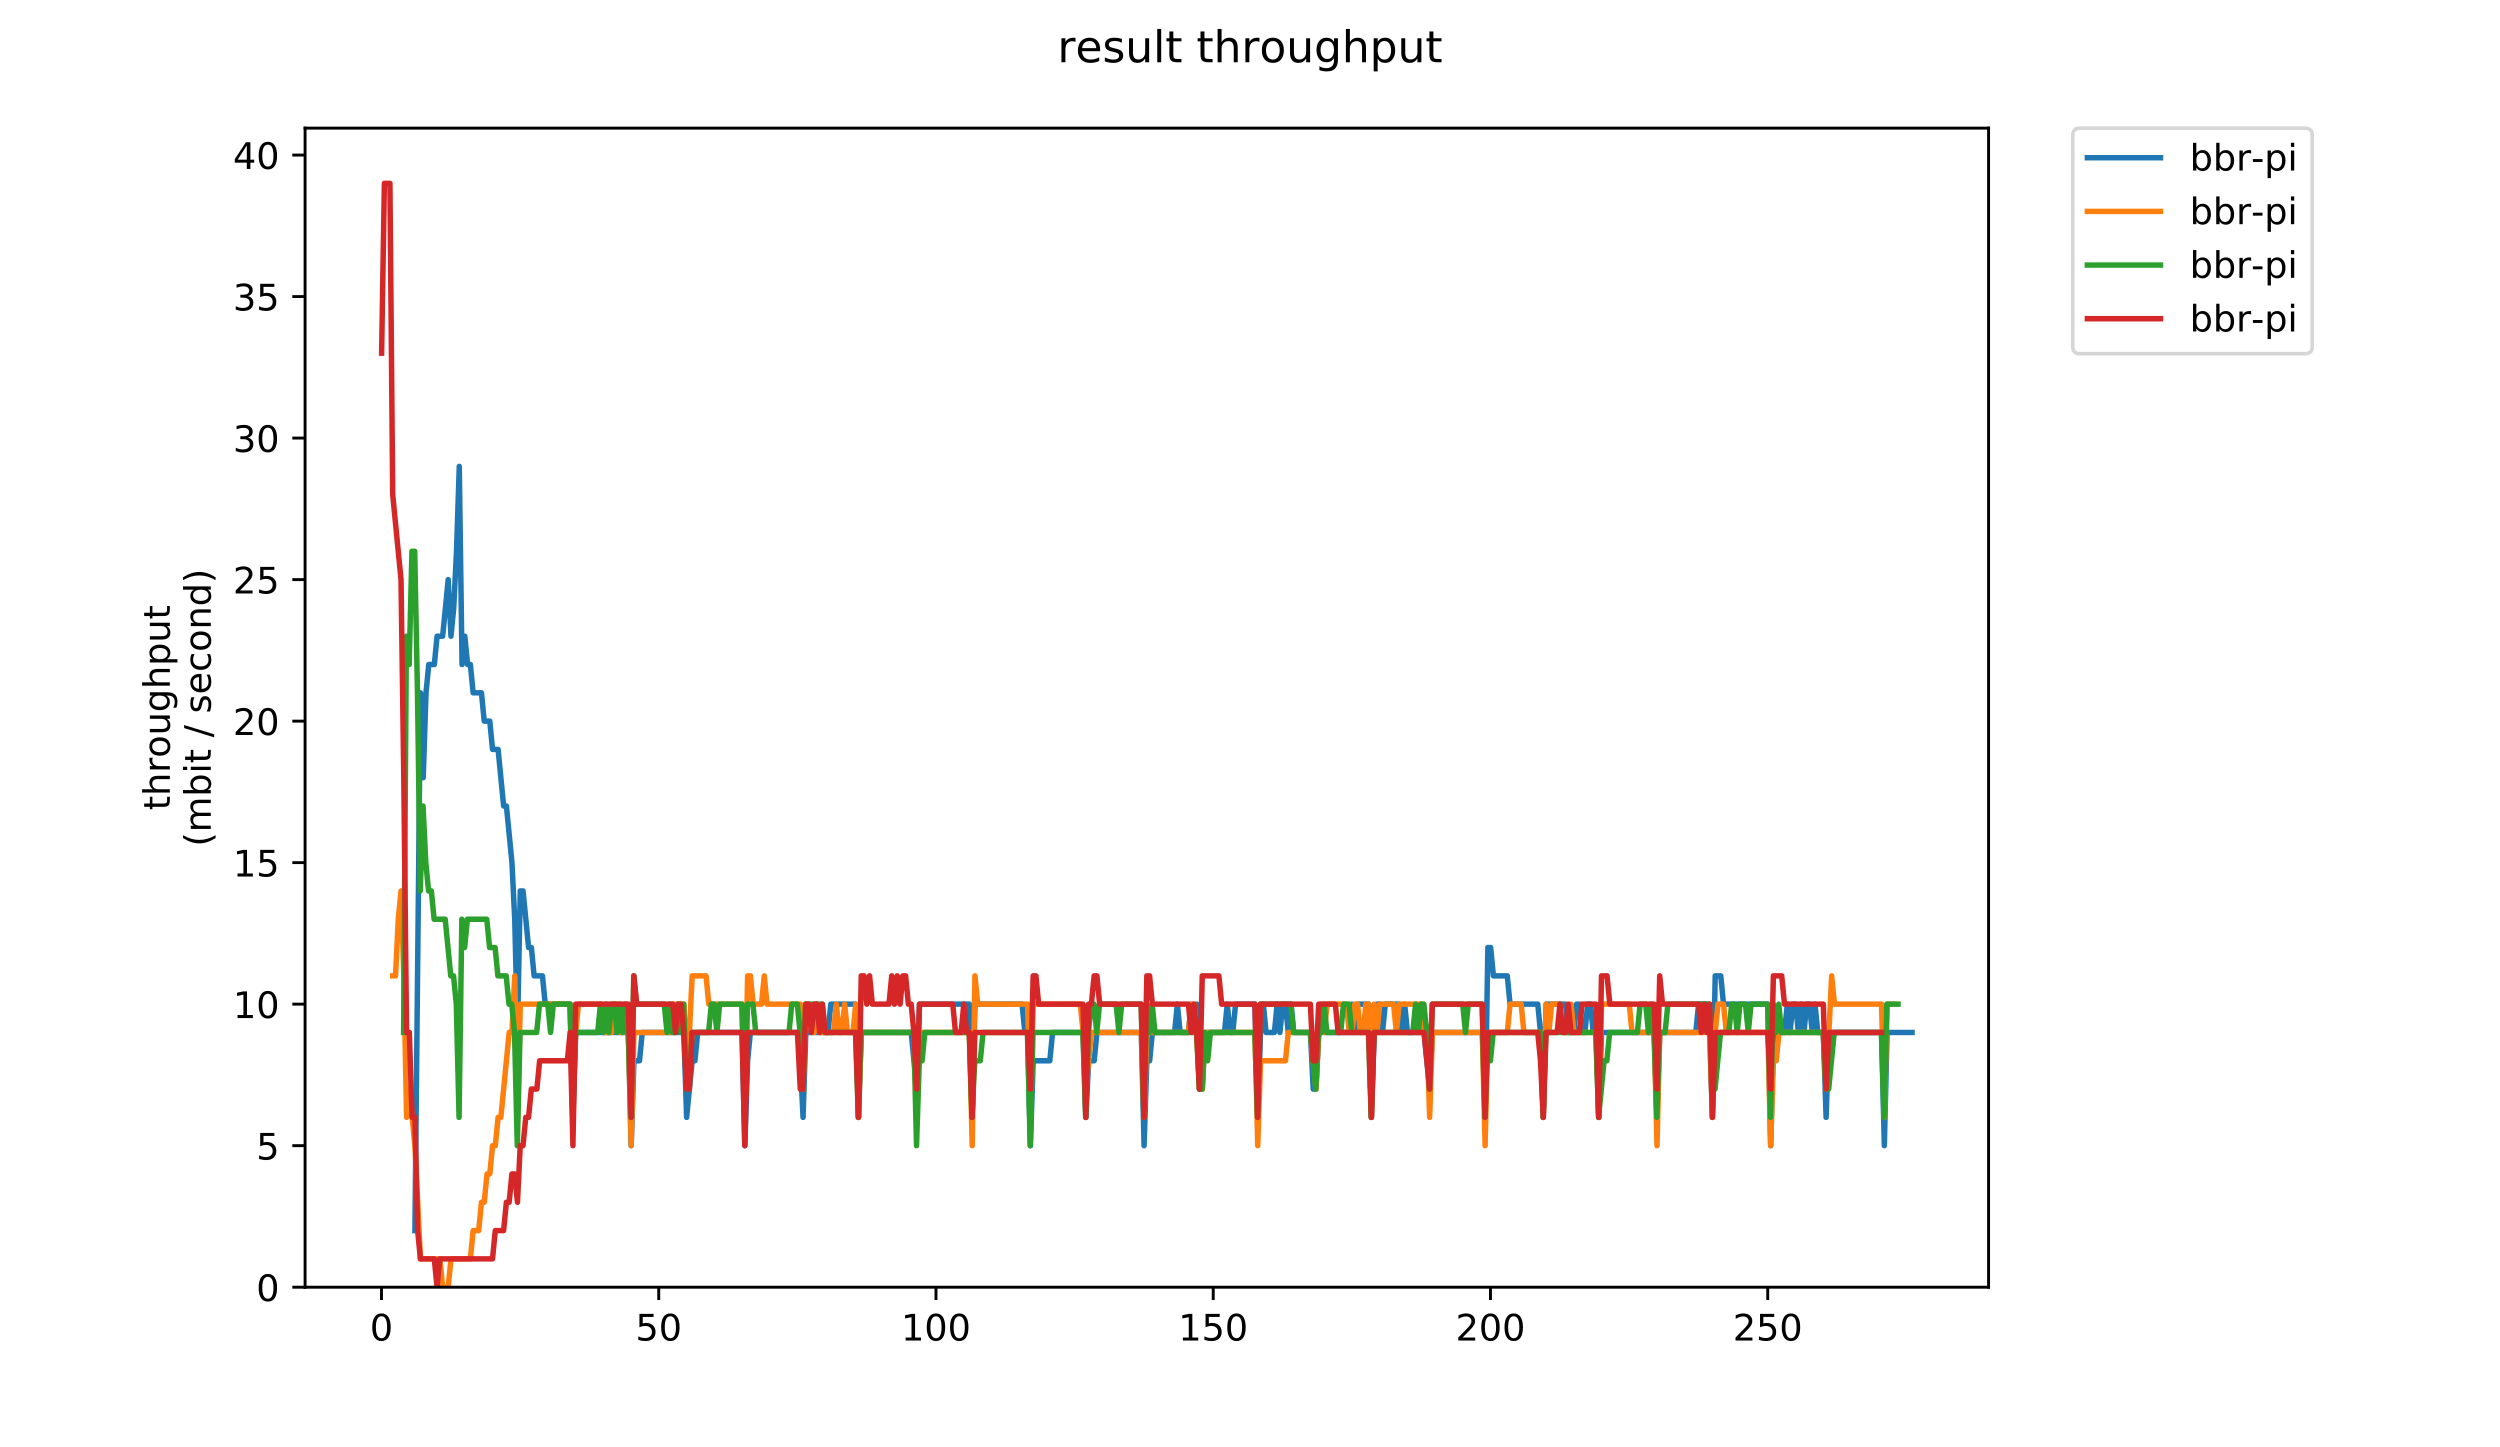 <?xml version="1.0" encoding="utf-8" standalone="no"?>
<!DOCTYPE svg PUBLIC "-//W3C//DTD SVG 1.1//EN"
  "http://www.w3.org/Graphics/SVG/1.1/DTD/svg11.dtd">
<!-- Created with matplotlib (https://matplotlib.org/) -->
<svg height="396pt" version="1.1" viewBox="0 0 684 396" width="684pt" xmlns="http://www.w3.org/2000/svg" xmlns:xlink="http://www.w3.org/1999/xlink">
 <defs>
  <style type="text/css">
*{stroke-linecap:butt;stroke-linejoin:round;}
  </style>
 </defs>
 <g id="figure_1">
  <g id="patch_1">
   <path d="M 0 396 
L 684 396 
L 684 0 
L 0 0 
z
" style="fill:#ffffff;"/>
  </g>
  <g id="axes_1">
   <g id="patch_2">
    <path d="M 83.472 352.174 
L 544.074 352.174 
L 544.074 35.062 
L 83.472 35.062 
z
" style="fill:#ffffff;"/>
   </g>
   <g id="matplotlib.axis_1">
    <g id="xtick_1">
     <g id="line2d_1">
      <defs>
       <path d="M 0 0 
L 0 3.5 
" id="m03545ffec6" style="stroke:#000000;stroke-width:0.8;"/>
      </defs>
      <g>
       <use style="stroke:#000000;stroke-width:0.8;" x="104.375" xlink:href="#m03545ffec6" y="352.174"/>
      </g>
     </g>
     <g id="text_1">
      <!-- 0 -->
      <defs>
       <path d="M 31.781 66.406 
Q 24.172 66.406 20.328 58.906 
Q 16.5 51.422 16.5 36.375 
Q 16.5 21.391 20.328 13.891 
Q 24.172 6.391 31.781 6.391 
Q 39.453 6.391 43.281 13.891 
Q 47.125 21.391 47.125 36.375 
Q 47.125 51.422 43.281 58.906 
Q 39.453 66.406 31.781 66.406 
z
M 31.781 74.219 
Q 44.047 74.219 50.516 64.516 
Q 56.984 54.828 56.984 36.375 
Q 56.984 17.969 50.516 8.266 
Q 44.047 -1.422 31.781 -1.422 
Q 19.531 -1.422 13.062 8.266 
Q 6.594 17.969 6.594 36.375 
Q 6.594 54.828 13.062 64.516 
Q 19.531 74.219 31.781 74.219 
z
" id="DejaVuSans-48"/>
      </defs>
      <g transform="translate(101.194 366.773)scale(0.1 -0.1)">
       <use xlink:href="#DejaVuSans-48"/>
      </g>
     </g>
    </g>
    <g id="xtick_2">
     <g id="line2d_2">
      <g>
       <use style="stroke:#000000;stroke-width:0.8;" x="180.23" xlink:href="#m03545ffec6" y="352.174"/>
      </g>
     </g>
     <g id="text_2">
      <!-- 50 -->
      <defs>
       <path d="M 10.797 72.906 
L 49.516 72.906 
L 49.516 64.594 
L 19.828 64.594 
L 19.828 46.734 
Q 21.969 47.469 24.109 47.828 
Q 26.266 48.188 28.422 48.188 
Q 40.625 48.188 47.75 41.5 
Q 54.891 34.812 54.891 23.391 
Q 54.891 11.625 47.562 5.094 
Q 40.234 -1.422 26.906 -1.422 
Q 22.312 -1.422 17.547 -0.641 
Q 12.797 0.141 7.719 1.703 
L 7.719 11.625 
Q 12.109 9.234 16.797 8.062 
Q 21.484 6.891 26.703 6.891 
Q 35.156 6.891 40.078 11.328 
Q 45.016 15.766 45.016 23.391 
Q 45.016 31 40.078 35.438 
Q 35.156 39.891 26.703 39.891 
Q 22.75 39.891 18.812 39.016 
Q 14.891 38.141 10.797 36.281 
z
" id="DejaVuSans-53"/>
      </defs>
      <g transform="translate(173.868 366.773)scale(0.1 -0.1)">
       <use xlink:href="#DejaVuSans-53"/>
       <use x="63.623" xlink:href="#DejaVuSans-48"/>
      </g>
     </g>
    </g>
    <g id="xtick_3">
     <g id="line2d_3">
      <g>
       <use style="stroke:#000000;stroke-width:0.8;" x="256.085" xlink:href="#m03545ffec6" y="352.174"/>
      </g>
     </g>
     <g id="text_3">
      <!-- 100 -->
      <defs>
       <path d="M 12.406 8.297 
L 28.516 8.297 
L 28.516 63.922 
L 10.984 60.406 
L 10.984 69.391 
L 28.422 72.906 
L 38.281 72.906 
L 38.281 8.297 
L 54.391 8.297 
L 54.391 0 
L 12.406 0 
z
" id="DejaVuSans-49"/>
      </defs>
      <g transform="translate(246.542 366.773)scale(0.1 -0.1)">
       <use xlink:href="#DejaVuSans-49"/>
       <use x="63.623" xlink:href="#DejaVuSans-48"/>
       <use x="127.246" xlink:href="#DejaVuSans-48"/>
      </g>
     </g>
    </g>
    <g id="xtick_4">
     <g id="line2d_4">
      <g>
       <use style="stroke:#000000;stroke-width:0.8;" x="331.94" xlink:href="#m03545ffec6" y="352.174"/>
      </g>
     </g>
     <g id="text_4">
      <!-- 150 -->
      <g transform="translate(322.397 366.773)scale(0.1 -0.1)">
       <use xlink:href="#DejaVuSans-49"/>
       <use x="63.623" xlink:href="#DejaVuSans-53"/>
       <use x="127.246" xlink:href="#DejaVuSans-48"/>
      </g>
     </g>
    </g>
    <g id="xtick_5">
     <g id="line2d_5">
      <g>
       <use style="stroke:#000000;stroke-width:0.8;" x="407.795" xlink:href="#m03545ffec6" y="352.174"/>
      </g>
     </g>
     <g id="text_5">
      <!-- 200 -->
      <defs>
       <path d="M 19.188 8.297 
L 53.609 8.297 
L 53.609 0 
L 7.328 0 
L 7.328 8.297 
Q 12.938 14.109 22.625 23.891 
Q 32.328 33.688 34.812 36.531 
Q 39.547 41.844 41.422 45.531 
Q 43.312 49.219 43.312 52.781 
Q 43.312 58.594 39.234 62.25 
Q 35.156 65.922 28.609 65.922 
Q 23.969 65.922 18.812 64.312 
Q 13.672 62.703 7.812 59.422 
L 7.812 69.391 
Q 13.766 71.781 18.938 73 
Q 24.125 74.219 28.422 74.219 
Q 39.75 74.219 46.484 68.547 
Q 53.219 62.891 53.219 53.422 
Q 53.219 48.922 51.531 44.891 
Q 49.859 40.875 45.406 35.406 
Q 44.188 33.984 37.641 27.219 
Q 31.109 20.453 19.188 8.297 
z
" id="DejaVuSans-50"/>
      </defs>
      <g transform="translate(398.252 366.773)scale(0.1 -0.1)">
       <use xlink:href="#DejaVuSans-50"/>
       <use x="63.623" xlink:href="#DejaVuSans-48"/>
       <use x="127.246" xlink:href="#DejaVuSans-48"/>
      </g>
     </g>
    </g>
    <g id="xtick_6">
     <g id="line2d_6">
      <g>
       <use style="stroke:#000000;stroke-width:0.8;" x="483.65" xlink:href="#m03545ffec6" y="352.174"/>
      </g>
     </g>
     <g id="text_6">
      <!-- 250 -->
      <g transform="translate(474.107 366.773)scale(0.1 -0.1)">
       <use xlink:href="#DejaVuSans-50"/>
       <use x="63.623" xlink:href="#DejaVuSans-53"/>
       <use x="127.246" xlink:href="#DejaVuSans-48"/>
      </g>
     </g>
    </g>
   </g>
   <g id="matplotlib.axis_2">
    <g id="ytick_1">
     <g id="line2d_7">
      <defs>
       <path d="M 0 0 
L -3.5 0 
" id="ma4c20292aa" style="stroke:#000000;stroke-width:0.8;"/>
      </defs>
      <g>
       <use style="stroke:#000000;stroke-width:0.8;" x="83.472" xlink:href="#ma4c20292aa" y="352.174"/>
      </g>
     </g>
     <g id="text_7">
      <!-- 0 -->
      <g transform="translate(70.11 355.973)scale(0.1 -0.1)">
       <use xlink:href="#DejaVuSans-48"/>
      </g>
     </g>
    </g>
    <g id="ytick_2">
     <g id="line2d_8">
      <g>
       <use style="stroke:#000000;stroke-width:0.8;" x="83.472" xlink:href="#ma4c20292aa" y="313.455"/>
      </g>
     </g>
     <g id="text_8">
      <!-- 5 -->
      <g transform="translate(70.11 317.254)scale(0.1 -0.1)">
       <use xlink:href="#DejaVuSans-53"/>
      </g>
     </g>
    </g>
    <g id="ytick_3">
     <g id="line2d_9">
      <g>
       <use style="stroke:#000000;stroke-width:0.8;" x="83.472" xlink:href="#ma4c20292aa" y="274.735"/>
      </g>
     </g>
     <g id="text_9">
      <!-- 10 -->
      <g transform="translate(63.747 278.535)scale(0.1 -0.1)">
       <use xlink:href="#DejaVuSans-49"/>
       <use x="63.623" xlink:href="#DejaVuSans-48"/>
      </g>
     </g>
    </g>
    <g id="ytick_4">
     <g id="line2d_10">
      <g>
       <use style="stroke:#000000;stroke-width:0.8;" x="83.472" xlink:href="#ma4c20292aa" y="236.016"/>
      </g>
     </g>
     <g id="text_10">
      <!-- 15 -->
      <g transform="translate(63.747 239.815)scale(0.1 -0.1)">
       <use xlink:href="#DejaVuSans-49"/>
       <use x="63.623" xlink:href="#DejaVuSans-53"/>
      </g>
     </g>
    </g>
    <g id="ytick_5">
     <g id="line2d_11">
      <g>
       <use style="stroke:#000000;stroke-width:0.8;" x="83.472" xlink:href="#ma4c20292aa" y="197.297"/>
      </g>
     </g>
     <g id="text_11">
      <!-- 20 -->
      <g transform="translate(63.747 201.096)scale(0.1 -0.1)">
       <use xlink:href="#DejaVuSans-50"/>
       <use x="63.623" xlink:href="#DejaVuSans-48"/>
      </g>
     </g>
    </g>
    <g id="ytick_6">
     <g id="line2d_12">
      <g>
       <use style="stroke:#000000;stroke-width:0.8;" x="83.472" xlink:href="#ma4c20292aa" y="158.577"/>
      </g>
     </g>
     <g id="text_12">
      <!-- 25 -->
      <g transform="translate(63.747 162.377)scale(0.1 -0.1)">
       <use xlink:href="#DejaVuSans-50"/>
       <use x="63.623" xlink:href="#DejaVuSans-53"/>
      </g>
     </g>
    </g>
    <g id="ytick_7">
     <g id="line2d_13">
      <g>
       <use style="stroke:#000000;stroke-width:0.8;" x="83.472" xlink:href="#ma4c20292aa" y="119.858"/>
      </g>
     </g>
     <g id="text_13">
      <!-- 30 -->
      <defs>
       <path d="M 40.578 39.312 
Q 47.656 37.797 51.625 33 
Q 55.609 28.219 55.609 21.188 
Q 55.609 10.406 48.188 4.484 
Q 40.766 -1.422 27.094 -1.422 
Q 22.516 -1.422 17.656 -0.516 
Q 12.797 0.391 7.625 2.203 
L 7.625 11.719 
Q 11.719 9.328 16.594 8.109 
Q 21.484 6.891 26.812 6.891 
Q 36.078 6.891 40.938 10.547 
Q 45.797 14.203 45.797 21.188 
Q 45.797 27.641 41.281 31.266 
Q 36.766 34.906 28.719 34.906 
L 20.219 34.906 
L 20.219 43.016 
L 29.109 43.016 
Q 36.375 43.016 40.234 45.922 
Q 44.094 48.828 44.094 54.297 
Q 44.094 59.906 40.109 62.906 
Q 36.141 65.922 28.719 65.922 
Q 24.656 65.922 20.016 65.031 
Q 15.375 64.156 9.812 62.312 
L 9.812 71.094 
Q 15.438 72.656 20.344 73.438 
Q 25.25 74.219 29.594 74.219 
Q 40.828 74.219 47.359 69.109 
Q 53.906 64.016 53.906 55.328 
Q 53.906 49.266 50.438 45.094 
Q 46.969 40.922 40.578 39.312 
z
" id="DejaVuSans-51"/>
      </defs>
      <g transform="translate(63.747 123.657)scale(0.1 -0.1)">
       <use xlink:href="#DejaVuSans-51"/>
       <use x="63.623" xlink:href="#DejaVuSans-48"/>
      </g>
     </g>
    </g>
    <g id="ytick_8">
     <g id="line2d_14">
      <g>
       <use style="stroke:#000000;stroke-width:0.8;" x="83.472" xlink:href="#ma4c20292aa" y="81.139"/>
      </g>
     </g>
     <g id="text_14">
      <!-- 35 -->
      <g transform="translate(63.747 84.938)scale(0.1 -0.1)">
       <use xlink:href="#DejaVuSans-51"/>
       <use x="63.623" xlink:href="#DejaVuSans-53"/>
      </g>
     </g>
    </g>
    <g id="ytick_9">
     <g id="line2d_15">
      <g>
       <use style="stroke:#000000;stroke-width:0.8;" x="83.472" xlink:href="#ma4c20292aa" y="42.419"/>
      </g>
     </g>
     <g id="text_15">
      <!-- 40 -->
      <defs>
       <path d="M 37.797 64.312 
L 12.891 25.391 
L 37.797 25.391 
z
M 35.203 72.906 
L 47.609 72.906 
L 47.609 25.391 
L 58.016 25.391 
L 58.016 17.188 
L 47.609 17.188 
L 47.609 0 
L 37.797 0 
L 37.797 17.188 
L 4.891 17.188 
L 4.891 26.703 
z
" id="DejaVuSans-52"/>
      </defs>
      <g transform="translate(63.747 46.218)scale(0.1 -0.1)">
       <use xlink:href="#DejaVuSans-52"/>
       <use x="63.623" xlink:href="#DejaVuSans-48"/>
      </g>
     </g>
    </g>
    <g id="text_16">
     <!-- throughput -->
     <defs>
      <path d="M 18.312 70.219 
L 18.312 54.688 
L 36.812 54.688 
L 36.812 47.703 
L 18.312 47.703 
L 18.312 18.016 
Q 18.312 11.328 20.141 9.422 
Q 21.969 7.516 27.594 7.516 
L 36.812 7.516 
L 36.812 0 
L 27.594 0 
Q 17.188 0 13.234 3.875 
Q 9.281 7.766 9.281 18.016 
L 9.281 47.703 
L 2.688 47.703 
L 2.688 54.688 
L 9.281 54.688 
L 9.281 70.219 
z
" id="DejaVuSans-116"/>
      <path d="M 54.891 33.016 
L 54.891 0 
L 45.906 0 
L 45.906 32.719 
Q 45.906 40.484 42.875 44.328 
Q 39.844 48.188 33.797 48.188 
Q 26.516 48.188 22.312 43.547 
Q 18.109 38.922 18.109 30.906 
L 18.109 0 
L 9.078 0 
L 9.078 75.984 
L 18.109 75.984 
L 18.109 46.188 
Q 21.344 51.125 25.703 53.562 
Q 30.078 56 35.797 56 
Q 45.219 56 50.047 50.172 
Q 54.891 44.344 54.891 33.016 
z
" id="DejaVuSans-104"/>
      <path d="M 41.109 46.297 
Q 39.594 47.172 37.812 47.578 
Q 36.031 48 33.891 48 
Q 26.266 48 22.188 43.047 
Q 18.109 38.094 18.109 28.812 
L 18.109 0 
L 9.078 0 
L 9.078 54.688 
L 18.109 54.688 
L 18.109 46.188 
Q 20.953 51.172 25.484 53.578 
Q 30.031 56 36.531 56 
Q 37.453 56 38.578 55.875 
Q 39.703 55.766 41.062 55.516 
z
" id="DejaVuSans-114"/>
      <path d="M 30.609 48.391 
Q 23.391 48.391 19.188 42.75 
Q 14.984 37.109 14.984 27.297 
Q 14.984 17.484 19.156 11.844 
Q 23.344 6.203 30.609 6.203 
Q 37.797 6.203 41.984 11.859 
Q 46.188 17.531 46.188 27.297 
Q 46.188 37.016 41.984 42.703 
Q 37.797 48.391 30.609 48.391 
z
M 30.609 56 
Q 42.328 56 49.016 48.375 
Q 55.719 40.766 55.719 27.297 
Q 55.719 13.875 49.016 6.219 
Q 42.328 -1.422 30.609 -1.422 
Q 18.844 -1.422 12.172 6.219 
Q 5.516 13.875 5.516 27.297 
Q 5.516 40.766 12.172 48.375 
Q 18.844 56 30.609 56 
z
" id="DejaVuSans-111"/>
      <path d="M 8.5 21.578 
L 8.5 54.688 
L 17.484 54.688 
L 17.484 21.922 
Q 17.484 14.156 20.5 10.266 
Q 23.531 6.391 29.594 6.391 
Q 36.859 6.391 41.078 11.031 
Q 45.312 15.672 45.312 23.688 
L 45.312 54.688 
L 54.297 54.688 
L 54.297 0 
L 45.312 0 
L 45.312 8.406 
Q 42.047 3.422 37.719 1 
Q 33.406 -1.422 27.688 -1.422 
Q 18.266 -1.422 13.375 4.438 
Q 8.5 10.297 8.5 21.578 
z
M 31.109 56 
z
" id="DejaVuSans-117"/>
      <path d="M 45.406 27.984 
Q 45.406 37.75 41.375 43.109 
Q 37.359 48.484 30.078 48.484 
Q 22.859 48.484 18.828 43.109 
Q 14.797 37.75 14.797 27.984 
Q 14.797 18.266 18.828 12.891 
Q 22.859 7.516 30.078 7.516 
Q 37.359 7.516 41.375 12.891 
Q 45.406 18.266 45.406 27.984 
z
M 54.391 6.781 
Q 54.391 -7.172 48.188 -13.984 
Q 42 -20.797 29.203 -20.797 
Q 24.469 -20.797 20.266 -20.094 
Q 16.062 -19.391 12.109 -17.922 
L 12.109 -9.188 
Q 16.062 -11.328 19.922 -12.344 
Q 23.781 -13.375 27.781 -13.375 
Q 36.625 -13.375 41.016 -8.766 
Q 45.406 -4.156 45.406 5.172 
L 45.406 9.625 
Q 42.625 4.781 38.281 2.391 
Q 33.938 0 27.875 0 
Q 17.828 0 11.672 7.656 
Q 5.516 15.328 5.516 27.984 
Q 5.516 40.672 11.672 48.328 
Q 17.828 56 27.875 56 
Q 33.938 56 38.281 53.609 
Q 42.625 51.219 45.406 46.391 
L 45.406 54.688 
L 54.391 54.688 
z
" id="DejaVuSans-103"/>
      <path d="M 18.109 8.203 
L 18.109 -20.797 
L 9.078 -20.797 
L 9.078 54.688 
L 18.109 54.688 
L 18.109 46.391 
Q 20.953 51.266 25.266 53.625 
Q 29.594 56 35.594 56 
Q 45.562 56 51.781 48.094 
Q 58.016 40.188 58.016 27.297 
Q 58.016 14.406 51.781 6.484 
Q 45.562 -1.422 35.594 -1.422 
Q 29.594 -1.422 25.266 0.953 
Q 20.953 3.328 18.109 8.203 
z
M 48.688 27.297 
Q 48.688 37.203 44.609 42.844 
Q 40.531 48.484 33.406 48.484 
Q 26.266 48.484 22.188 42.844 
Q 18.109 37.203 18.109 27.297 
Q 18.109 17.391 22.188 11.75 
Q 26.266 6.109 33.406 6.109 
Q 40.531 6.109 44.609 11.75 
Q 48.688 17.391 48.688 27.297 
z
" id="DejaVuSans-112"/>
     </defs>
     <g transform="translate(46.47 221.675)rotate(-90)scale(0.1 -0.1)">
      <use xlink:href="#DejaVuSans-116"/>
      <use x="39.209" xlink:href="#DejaVuSans-104"/>
      <use x="102.588" xlink:href="#DejaVuSans-114"/>
      <use x="143.67" xlink:href="#DejaVuSans-111"/>
      <use x="204.852" xlink:href="#DejaVuSans-117"/>
      <use x="268.23" xlink:href="#DejaVuSans-103"/>
      <use x="331.707" xlink:href="#DejaVuSans-104"/>
      <use x="395.086" xlink:href="#DejaVuSans-112"/>
      <use x="458.562" xlink:href="#DejaVuSans-117"/>
      <use x="521.941" xlink:href="#DejaVuSans-116"/>
     </g>
     <!-- (mbit / second) -->
     <defs>
      <path d="M 31 75.875 
Q 24.469 64.656 21.281 53.656 
Q 18.109 42.672 18.109 31.391 
Q 18.109 20.125 21.312 9.062 
Q 24.516 -2 31 -13.188 
L 23.188 -13.188 
Q 15.875 -1.703 12.234 9.375 
Q 8.594 20.453 8.594 31.391 
Q 8.594 42.281 12.203 53.312 
Q 15.828 64.359 23.188 75.875 
z
" id="DejaVuSans-40"/>
      <path d="M 52 44.188 
Q 55.375 50.25 60.062 53.125 
Q 64.75 56 71.094 56 
Q 79.641 56 84.281 50.016 
Q 88.922 44.047 88.922 33.016 
L 88.922 0 
L 79.891 0 
L 79.891 32.719 
Q 79.891 40.578 77.094 44.375 
Q 74.312 48.188 68.609 48.188 
Q 61.625 48.188 57.562 43.547 
Q 53.516 38.922 53.516 30.906 
L 53.516 0 
L 44.484 0 
L 44.484 32.719 
Q 44.484 40.625 41.703 44.406 
Q 38.922 48.188 33.109 48.188 
Q 26.219 48.188 22.156 43.531 
Q 18.109 38.875 18.109 30.906 
L 18.109 0 
L 9.078 0 
L 9.078 54.688 
L 18.109 54.688 
L 18.109 46.188 
Q 21.188 51.219 25.484 53.609 
Q 29.781 56 35.688 56 
Q 41.656 56 45.828 52.969 
Q 50 49.953 52 44.188 
z
" id="DejaVuSans-109"/>
      <path d="M 48.688 27.297 
Q 48.688 37.203 44.609 42.844 
Q 40.531 48.484 33.406 48.484 
Q 26.266 48.484 22.188 42.844 
Q 18.109 37.203 18.109 27.297 
Q 18.109 17.391 22.188 11.75 
Q 26.266 6.109 33.406 6.109 
Q 40.531 6.109 44.609 11.75 
Q 48.688 17.391 48.688 27.297 
z
M 18.109 46.391 
Q 20.953 51.266 25.266 53.625 
Q 29.594 56 35.594 56 
Q 45.562 56 51.781 48.094 
Q 58.016 40.188 58.016 27.297 
Q 58.016 14.406 51.781 6.484 
Q 45.562 -1.422 35.594 -1.422 
Q 29.594 -1.422 25.266 0.953 
Q 20.953 3.328 18.109 8.203 
L 18.109 0 
L 9.078 0 
L 9.078 75.984 
L 18.109 75.984 
z
" id="DejaVuSans-98"/>
      <path d="M 9.422 54.688 
L 18.406 54.688 
L 18.406 0 
L 9.422 0 
z
M 9.422 75.984 
L 18.406 75.984 
L 18.406 64.594 
L 9.422 64.594 
z
" id="DejaVuSans-105"/>
      <path id="DejaVuSans-32"/>
      <path d="M 25.391 72.906 
L 33.688 72.906 
L 8.297 -9.281 
L 0 -9.281 
z
" id="DejaVuSans-47"/>
      <path d="M 44.281 53.078 
L 44.281 44.578 
Q 40.484 46.531 36.375 47.5 
Q 32.281 48.484 27.875 48.484 
Q 21.188 48.484 17.844 46.438 
Q 14.5 44.391 14.5 40.281 
Q 14.5 37.156 16.891 35.375 
Q 19.281 33.594 26.516 31.984 
L 29.594 31.297 
Q 39.156 29.25 43.188 25.516 
Q 47.219 21.781 47.219 15.094 
Q 47.219 7.469 41.188 3.016 
Q 35.156 -1.422 24.609 -1.422 
Q 20.219 -1.422 15.453 -0.562 
Q 10.688 0.297 5.422 2 
L 5.422 11.281 
Q 10.406 8.688 15.234 7.391 
Q 20.062 6.109 24.812 6.109 
Q 31.156 6.109 34.562 8.281 
Q 37.984 10.453 37.984 14.406 
Q 37.984 18.062 35.516 20.016 
Q 33.062 21.969 24.703 23.781 
L 21.578 24.516 
Q 13.234 26.266 9.516 29.906 
Q 5.812 33.547 5.812 39.891 
Q 5.812 47.609 11.281 51.797 
Q 16.75 56 26.812 56 
Q 31.781 56 36.172 55.266 
Q 40.578 54.547 44.281 53.078 
z
" id="DejaVuSans-115"/>
      <path d="M 56.203 29.594 
L 56.203 25.203 
L 14.891 25.203 
Q 15.484 15.922 20.484 11.062 
Q 25.484 6.203 34.422 6.203 
Q 39.594 6.203 44.453 7.469 
Q 49.312 8.734 54.109 11.281 
L 54.109 2.781 
Q 49.266 0.734 44.188 -0.344 
Q 39.109 -1.422 33.891 -1.422 
Q 20.797 -1.422 13.156 6.188 
Q 5.516 13.812 5.516 26.812 
Q 5.516 40.234 12.766 48.109 
Q 20.016 56 32.328 56 
Q 43.359 56 49.781 48.891 
Q 56.203 41.797 56.203 29.594 
z
M 47.219 32.234 
Q 47.125 39.594 43.094 43.984 
Q 39.062 48.391 32.422 48.391 
Q 24.906 48.391 20.391 44.141 
Q 15.875 39.891 15.188 32.172 
z
" id="DejaVuSans-101"/>
      <path d="M 48.781 52.594 
L 48.781 44.188 
Q 44.969 46.297 41.141 47.344 
Q 37.312 48.391 33.406 48.391 
Q 24.656 48.391 19.812 42.844 
Q 14.984 37.312 14.984 27.297 
Q 14.984 17.281 19.812 11.734 
Q 24.656 6.203 33.406 6.203 
Q 37.312 6.203 41.141 7.25 
Q 44.969 8.297 48.781 10.406 
L 48.781 2.094 
Q 45.016 0.344 40.984 -0.531 
Q 36.969 -1.422 32.422 -1.422 
Q 20.062 -1.422 12.781 6.344 
Q 5.516 14.109 5.516 27.297 
Q 5.516 40.672 12.859 48.328 
Q 20.219 56 33.016 56 
Q 37.156 56 41.109 55.141 
Q 45.062 54.297 48.781 52.594 
z
" id="DejaVuSans-99"/>
      <path d="M 54.891 33.016 
L 54.891 0 
L 45.906 0 
L 45.906 32.719 
Q 45.906 40.484 42.875 44.328 
Q 39.844 48.188 33.797 48.188 
Q 26.516 48.188 22.312 43.547 
Q 18.109 38.922 18.109 30.906 
L 18.109 0 
L 9.078 0 
L 9.078 54.688 
L 18.109 54.688 
L 18.109 46.188 
Q 21.344 51.125 25.703 53.562 
Q 30.078 56 35.797 56 
Q 45.219 56 50.047 50.172 
Q 54.891 44.344 54.891 33.016 
z
" id="DejaVuSans-110"/>
      <path d="M 45.406 46.391 
L 45.406 75.984 
L 54.391 75.984 
L 54.391 0 
L 45.406 0 
L 45.406 8.203 
Q 42.578 3.328 38.25 0.953 
Q 33.938 -1.422 27.875 -1.422 
Q 17.969 -1.422 11.734 6.484 
Q 5.516 14.406 5.516 27.297 
Q 5.516 40.188 11.734 48.094 
Q 17.969 56 27.875 56 
Q 33.938 56 38.25 53.625 
Q 42.578 51.266 45.406 46.391 
z
M 14.797 27.297 
Q 14.797 17.391 18.875 11.75 
Q 22.953 6.109 30.078 6.109 
Q 37.203 6.109 41.297 11.75 
Q 45.406 17.391 45.406 27.297 
Q 45.406 37.203 41.297 42.844 
Q 37.203 48.484 30.078 48.484 
Q 22.953 48.484 18.875 42.844 
Q 14.797 37.203 14.797 27.297 
z
" id="DejaVuSans-100"/>
      <path d="M 8.016 75.875 
L 15.828 75.875 
Q 23.141 64.359 26.781 53.312 
Q 30.422 42.281 30.422 31.391 
Q 30.422 20.453 26.781 9.375 
Q 23.141 -1.703 15.828 -13.188 
L 8.016 -13.188 
Q 14.5 -2 17.703 9.062 
Q 20.906 20.125 20.906 31.391 
Q 20.906 42.672 17.703 53.656 
Q 14.5 64.656 8.016 75.875 
z
" id="DejaVuSans-41"/>
     </defs>
     <g transform="translate(57.668 231.609)rotate(-90)scale(0.1 -0.1)">
      <use xlink:href="#DejaVuSans-40"/>
      <use x="39.014" xlink:href="#DejaVuSans-109"/>
      <use x="136.426" xlink:href="#DejaVuSans-98"/>
      <use x="199.902" xlink:href="#DejaVuSans-105"/>
      <use x="227.686" xlink:href="#DejaVuSans-116"/>
      <use x="266.895" xlink:href="#DejaVuSans-32"/>
      <use x="298.682" xlink:href="#DejaVuSans-47"/>
      <use x="332.373" xlink:href="#DejaVuSans-32"/>
      <use x="364.16" xlink:href="#DejaVuSans-115"/>
      <use x="416.26" xlink:href="#DejaVuSans-101"/>
      <use x="477.783" xlink:href="#DejaVuSans-99"/>
      <use x="532.764" xlink:href="#DejaVuSans-111"/>
      <use x="593.945" xlink:href="#DejaVuSans-110"/>
      <use x="657.324" xlink:href="#DejaVuSans-100"/>
      <use x="720.801" xlink:href="#DejaVuSans-41"/>
     </g>
    </g>
   </g>
   <g id="line2d_16">
    <path clip-path="url(#p89a9b5c37d)" d="M 113.52 336.686 
L 115.038 189.553 
L 115.796 212.784 
L 116.555 189.553 
L 117.313 181.809 
L 118.83 181.809 
L 119.589 174.065 
L 121.106 174.065 
L 122.623 158.577 
L 123.382 174.065 
L 124.14 166.321 
L 124.899 150.833 
L 125.657 127.602 
L 126.416 181.809 
L 127.174 174.065 
L 127.933 181.809 
L 128.691 181.809 
L 129.45 189.553 
L 131.726 189.553 
L 132.484 197.297 
L 134.001 197.297 
L 134.76 205.041 
L 136.277 205.041 
L 137.794 220.528 
L 138.553 220.528 
L 140.07 236.016 
L 140.828 251.504 
L 141.587 282.479 
L 142.345 243.76 
L 143.104 243.76 
L 144.621 259.248 
L 145.38 259.248 
L 146.138 266.992 
L 148.414 266.992 
L 149.172 274.735 
L 155.999 274.735 
L 156.758 305.711 
L 157.516 282.479 
L 171.929 282.479 
L 172.687 313.455 
L 173.446 290.223 
L 174.963 290.223 
L 175.722 282.479 
L 187.1 282.479 
L 187.858 305.711 
L 189.375 290.223 
L 190.134 290.223 
L 190.893 282.479 
L 203.029 282.479 
L 203.788 313.455 
L 204.546 290.223 
L 205.305 282.479 
L 218.2 282.479 
L 218.959 290.223 
L 219.717 305.711 
L 220.476 282.479 
L 226.544 282.479 
L 227.303 274.735 
L 234.13 274.735 
L 234.888 305.711 
L 235.647 282.479 
L 249.301 282.479 
L 250.818 297.967 
L 251.577 274.735 
L 265.23 274.735 
L 265.989 305.711 
L 266.748 274.735 
L 279.643 274.735 
L 280.401 282.479 
L 281.16 282.479 
L 281.919 313.455 
L 282.677 290.223 
L 287.228 290.223 
L 287.987 282.479 
L 296.331 282.479 
L 297.09 305.711 
L 297.848 290.223 
L 299.365 290.223 
L 300.124 282.479 
L 312.261 282.479 
L 313.019 313.455 
L 313.778 290.223 
L 314.536 290.223 
L 315.295 282.479 
L 321.363 282.479 
L 322.122 274.735 
L 322.88 282.479 
L 325.156 282.479 
L 325.914 274.735 
L 326.673 282.479 
L 327.432 274.735 
L 328.19 297.967 
L 328.949 297.967 
L 329.707 282.479 
L 335.017 282.479 
L 335.776 274.735 
L 336.534 282.479 
L 337.293 282.479 
L 338.051 274.735 
L 343.361 274.735 
L 344.12 305.711 
L 344.878 282.479 
L 345.637 274.735 
L 346.395 282.479 
L 348.671 282.479 
L 349.43 274.735 
L 350.188 282.479 
L 350.947 274.735 
L 351.705 274.735 
L 352.464 282.479 
L 353.222 274.735 
L 353.981 282.479 
L 358.532 282.479 
L 359.291 297.967 
L 360.049 297.967 
L 360.808 282.479 
L 369.152 282.479 
L 369.91 274.735 
L 370.669 282.479 
L 371.427 274.735 
L 374.462 274.735 
L 375.22 305.711 
L 375.979 282.479 
L 376.737 274.735 
L 377.496 274.735 
L 378.254 282.479 
L 379.013 274.735 
L 382.806 274.735 
L 383.564 282.479 
L 384.323 274.735 
L 385.081 282.479 
L 389.633 282.479 
L 391.15 297.967 
L 391.908 282.479 
L 405.562 282.479 
L 406.321 305.711 
L 407.079 259.248 
L 407.838 259.248 
L 408.596 266.992 
L 412.389 266.992 
L 413.148 274.735 
L 420.733 274.735 
L 421.492 282.479 
L 422.25 305.711 
L 423.009 274.735 
L 428.319 274.735 
L 429.077 282.479 
L 430.594 282.479 
L 431.353 274.735 
L 432.111 274.735 
L 432.87 282.479 
L 433.629 282.479 
L 434.387 274.735 
L 435.146 274.735 
L 435.904 282.479 
L 436.663 282.479 
L 437.421 305.711 
L 438.18 282.479 
L 452.592 282.479 
L 453.351 305.711 
L 454.109 282.479 
L 463.971 282.479 
L 464.729 274.735 
L 467.005 274.735 
L 467.763 282.479 
L 468.522 305.711 
L 469.28 266.992 
L 470.798 266.992 
L 471.556 274.735 
L 483.693 274.735 
L 484.451 313.455 
L 485.21 282.479 
L 488.244 282.479 
L 489.003 274.735 
L 489.761 282.479 
L 490.52 274.735 
L 491.278 274.735 
L 492.037 282.479 
L 492.795 274.735 
L 493.554 282.479 
L 494.313 274.735 
L 495.071 274.735 
L 495.83 282.479 
L 496.588 274.735 
L 497.347 282.479 
L 498.864 282.479 
L 499.622 305.711 
L 500.381 282.479 
L 514.793 282.479 
L 515.552 313.455 
L 516.311 282.479 
L 523.137 282.479 
L 523.137 282.479 
" style="fill:none;stroke:#1f77b4;stroke-linecap:square;stroke-width:1.5;"/>
   </g>
   <g id="line2d_17">
    <path clip-path="url(#p89a9b5c37d)" d="M 107.455 266.992 
L 108.214 266.992 
L 108.972 251.504 
L 109.731 243.76 
L 110.489 266.992 
L 111.248 305.711 
L 112.006 297.967 
L 113.524 313.455 
L 115.041 344.43 
L 120.35 344.43 
L 121.109 352.174 
L 122.626 352.174 
L 123.385 344.43 
L 128.695 344.43 
L 129.453 336.686 
L 130.97 336.686 
L 131.729 328.943 
L 132.487 328.943 
L 133.246 321.199 
L 134.004 321.199 
L 134.763 313.455 
L 135.521 313.455 
L 136.28 305.711 
L 137.039 305.711 
L 139.314 282.479 
L 140.073 282.479 
L 140.831 266.992 
L 141.59 305.711 
L 142.348 274.735 
L 156.002 274.735 
L 156.761 297.967 
L 157.519 282.479 
L 158.278 274.735 
L 164.346 274.735 
L 165.105 282.479 
L 167.381 282.479 
L 168.139 274.735 
L 168.898 274.735 
L 169.656 282.479 
L 170.415 282.479 
L 171.173 274.735 
L 171.932 282.479 
L 172.69 313.455 
L 173.449 282.479 
L 183.31 282.479 
L 184.069 274.735 
L 187.103 274.735 
L 187.861 290.223 
L 188.62 282.479 
L 189.379 266.992 
L 193.171 266.992 
L 193.93 274.735 
L 203.032 274.735 
L 203.791 305.711 
L 204.55 266.992 
L 205.308 266.992 
L 206.067 274.735 
L 208.342 274.735 
L 209.101 266.992 
L 209.859 274.735 
L 218.962 274.735 
L 219.721 297.967 
L 220.479 274.735 
L 221.238 274.735 
L 221.996 282.479 
L 222.755 282.479 
L 223.513 274.735 
L 224.272 282.479 
L 228.065 282.479 
L 228.823 274.735 
L 229.582 282.479 
L 230.34 282.479 
L 231.099 274.735 
L 231.857 282.479 
L 233.374 282.479 
L 234.133 274.735 
L 234.892 305.711 
L 235.65 282.479 
L 250.063 282.479 
L 250.821 305.711 
L 251.58 282.479 
L 265.234 282.479 
L 265.992 313.455 
L 266.751 266.992 
L 267.509 274.735 
L 281.163 274.735 
L 281.922 305.711 
L 282.68 274.735 
L 295.576 274.735 
L 296.334 282.479 
L 297.093 297.967 
L 298.61 282.479 
L 312.264 282.479 
L 313.022 305.711 
L 313.781 282.479 
L 325.159 282.479 
L 325.918 274.735 
L 326.676 274.735 
L 327.435 282.479 
L 328.193 297.967 
L 328.952 297.967 
L 329.71 282.479 
L 343.364 282.479 
L 344.123 313.455 
L 344.881 290.223 
L 351.708 290.223 
L 352.467 282.479 
L 358.535 282.479 
L 360.052 297.967 
L 360.811 282.479 
L 361.569 274.735 
L 362.328 282.479 
L 363.086 274.735 
L 368.396 274.735 
L 369.155 282.479 
L 369.913 282.479 
L 370.672 274.735 
L 371.431 274.735 
L 372.189 282.479 
L 372.948 282.479 
L 373.706 274.735 
L 374.465 274.735 
L 375.223 305.711 
L 375.982 274.735 
L 376.74 282.479 
L 377.499 274.735 
L 381.292 274.735 
L 382.05 282.479 
L 382.809 274.735 
L 388.877 274.735 
L 389.636 282.479 
L 390.394 282.479 
L 391.153 305.711 
L 391.911 282.479 
L 405.565 282.479 
L 406.324 313.455 
L 407.082 282.479 
L 412.392 282.479 
L 413.151 274.735 
L 416.185 274.735 
L 416.944 282.479 
L 421.495 282.479 
L 422.253 305.711 
L 423.012 274.735 
L 423.77 282.479 
L 424.529 274.735 
L 426.805 274.735 
L 427.563 282.479 
L 429.08 282.479 
L 429.839 274.735 
L 430.597 282.479 
L 436.666 282.479 
L 437.424 305.711 
L 438.183 274.735 
L 445.768 274.735 
L 446.527 282.479 
L 452.595 282.479 
L 453.354 313.455 
L 454.112 282.479 
L 467.766 282.479 
L 468.525 305.711 
L 469.283 282.479 
L 470.042 274.735 
L 471.559 274.735 
L 472.318 282.479 
L 483.696 282.479 
L 484.454 313.455 
L 485.213 290.223 
L 485.972 290.223 
L 486.73 282.479 
L 498.867 282.479 
L 499.625 297.967 
L 501.143 266.992 
L 501.901 274.735 
L 514.796 274.735 
L 515.555 305.711 
L 516.314 274.735 
L 517.831 274.735 
L 517.831 274.735 
" style="fill:none;stroke:#ff7f0e;stroke-linecap:square;stroke-width:1.5;"/>
   </g>
   <g id="line2d_18">
    <path clip-path="url(#p89a9b5c37d)" d="M 110.43 282.479 
L 111.189 174.065 
L 111.947 181.809 
L 112.706 150.833 
L 113.464 150.833 
L 114.223 189.553 
L 114.981 243.76 
L 115.74 220.528 
L 116.499 236.016 
L 117.257 243.76 
L 118.016 243.76 
L 118.774 251.504 
L 121.808 251.504 
L 123.325 266.992 
L 124.084 266.992 
L 124.843 274.735 
L 125.601 305.711 
L 126.36 251.504 
L 127.118 259.248 
L 127.877 251.504 
L 133.187 251.504 
L 133.945 259.248 
L 135.462 259.248 
L 136.221 266.992 
L 138.496 266.992 
L 139.255 274.735 
L 140.014 274.735 
L 140.772 282.479 
L 141.531 313.455 
L 142.289 282.479 
L 146.841 282.479 
L 147.599 274.735 
L 149.875 274.735 
L 150.633 282.479 
L 151.392 274.735 
L 155.943 274.735 
L 156.702 305.711 
L 157.46 282.479 
L 163.529 282.479 
L 164.287 274.735 
L 165.046 282.479 
L 165.804 274.735 
L 166.563 282.479 
L 167.321 274.735 
L 168.08 274.735 
L 168.838 282.479 
L 169.597 274.735 
L 170.356 282.479 
L 171.114 274.735 
L 171.873 282.479 
L 172.631 305.711 
L 173.39 266.992 
L 174.148 274.735 
L 181.734 274.735 
L 182.492 282.479 
L 183.251 274.735 
L 184.009 282.479 
L 184.768 282.479 
L 185.527 274.735 
L 186.285 282.479 
L 187.044 274.735 
L 187.802 297.967 
L 188.561 297.967 
L 189.319 282.479 
L 193.871 282.479 
L 194.629 274.735 
L 195.388 274.735 
L 196.146 282.479 
L 196.905 274.735 
L 202.973 274.735 
L 203.732 305.711 
L 204.49 274.735 
L 206.007 274.735 
L 206.766 282.479 
L 215.869 282.479 
L 216.627 274.735 
L 218.144 274.735 
L 218.903 282.479 
L 219.661 297.967 
L 220.42 274.735 
L 224.971 274.735 
L 225.73 282.479 
L 234.074 282.479 
L 234.832 305.711 
L 235.591 282.479 
L 250.003 282.479 
L 250.762 313.455 
L 251.52 290.223 
L 252.279 290.223 
L 253.038 282.479 
L 265.174 282.479 
L 265.933 305.711 
L 266.691 290.223 
L 268.209 290.223 
L 268.967 282.479 
L 281.104 282.479 
L 281.862 313.455 
L 282.621 282.479 
L 296.275 282.479 
L 297.033 305.711 
L 297.792 282.479 
L 298.551 274.735 
L 299.309 274.735 
L 300.068 282.479 
L 300.826 274.735 
L 305.377 274.735 
L 306.136 282.479 
L 306.895 274.735 
L 312.204 274.735 
L 312.963 305.711 
L 313.722 274.735 
L 314.48 282.479 
L 315.239 274.735 
L 315.997 282.479 
L 327.375 282.479 
L 328.134 297.967 
L 328.893 297.967 
L 329.651 282.479 
L 330.41 290.223 
L 331.168 282.479 
L 343.305 282.479 
L 344.064 305.711 
L 344.822 274.735 
L 353.166 274.735 
L 353.925 282.479 
L 358.476 282.479 
L 359.993 297.967 
L 360.752 282.479 
L 361.51 282.479 
L 362.269 274.735 
L 363.027 282.479 
L 366.82 282.479 
L 367.579 274.735 
L 369.096 274.735 
L 369.854 282.479 
L 374.406 282.479 
L 375.164 305.711 
L 375.923 282.479 
L 386.542 282.479 
L 387.301 274.735 
L 388.059 282.479 
L 388.818 274.735 
L 389.577 274.735 
L 390.335 282.479 
L 391.094 297.967 
L 391.852 274.735 
L 400.196 274.735 
L 400.955 282.479 
L 401.713 274.735 
L 405.506 274.735 
L 406.265 305.711 
L 407.023 282.479 
L 407.782 290.223 
L 408.54 282.479 
L 421.436 282.479 
L 422.194 305.711 
L 422.953 282.479 
L 436.607 282.479 
L 437.365 305.711 
L 438.882 290.223 
L 439.641 290.223 
L 440.399 282.479 
L 447.985 282.479 
L 448.743 274.735 
L 450.261 274.735 
L 451.019 282.479 
L 451.778 274.735 
L 452.536 282.479 
L 453.295 305.711 
L 454.053 282.479 
L 455.57 282.479 
L 456.329 274.735 
L 467.707 274.735 
L 468.466 297.967 
L 469.224 297.967 
L 470.741 282.479 
L 473.017 282.479 
L 473.776 274.735 
L 474.534 274.735 
L 475.293 282.479 
L 476.051 274.735 
L 477.568 274.735 
L 478.327 282.479 
L 479.085 274.735 
L 483.637 274.735 
L 484.395 305.711 
L 485.154 274.735 
L 485.912 282.479 
L 486.671 274.735 
L 487.429 282.479 
L 498.808 282.479 
L 499.566 297.967 
L 500.325 297.967 
L 501.842 282.479 
L 514.737 282.479 
L 515.496 305.711 
L 516.254 274.735 
L 519.289 274.735 
L 519.289 274.735 
" style="fill:none;stroke:#2ca02c;stroke-linecap:square;stroke-width:1.5;"/>
   </g>
   <g id="line2d_19">
    <path clip-path="url(#p89a9b5c37d)" d="M 104.409 96.626 
L 105.167 50.163 
L 106.684 50.163 
L 107.443 135.346 
L 109.719 158.577 
L 110.477 212.784 
L 111.236 282.479 
L 111.994 282.479 
L 112.753 305.711 
L 113.511 305.711 
L 114.27 336.686 
L 115.028 344.43 
L 118.821 344.43 
L 119.58 352.174 
L 120.338 344.43 
L 134.751 344.43 
L 135.509 336.686 
L 137.785 336.686 
L 138.544 328.943 
L 139.302 328.943 
L 140.061 321.199 
L 140.819 321.199 
L 141.578 328.943 
L 142.336 313.455 
L 143.095 313.455 
L 143.853 305.711 
L 144.612 305.711 
L 145.37 297.967 
L 146.888 297.967 
L 147.646 290.223 
L 155.232 290.223 
L 155.99 282.479 
L 156.749 313.455 
L 157.507 274.735 
L 171.92 274.735 
L 172.678 305.711 
L 173.437 266.992 
L 174.195 274.735 
L 184.057 274.735 
L 184.815 282.479 
L 185.574 274.735 
L 186.332 274.735 
L 187.091 282.479 
L 187.849 297.967 
L 188.608 297.967 
L 189.366 282.479 
L 203.02 282.479 
L 203.779 313.455 
L 204.537 282.479 
L 218.191 282.479 
L 218.95 297.967 
L 219.708 297.967 
L 220.467 274.735 
L 221.225 274.735 
L 221.984 282.479 
L 222.743 274.735 
L 223.501 274.735 
L 224.26 282.479 
L 225.018 274.735 
L 225.777 282.479 
L 234.121 282.479 
L 234.879 305.711 
L 235.638 266.992 
L 236.396 266.992 
L 237.155 274.735 
L 237.914 266.992 
L 238.672 274.735 
L 243.223 274.735 
L 243.982 266.992 
L 244.741 274.735 
L 245.499 266.992 
L 246.258 274.735 
L 247.016 266.992 
L 247.775 266.992 
L 248.533 274.735 
L 249.292 274.735 
L 250.05 282.479 
L 250.809 297.967 
L 251.567 274.735 
L 260.67 274.735 
L 261.429 282.479 
L 262.946 282.479 
L 263.704 274.735 
L 264.463 282.479 
L 265.221 282.479 
L 265.98 305.711 
L 266.738 282.479 
L 281.151 282.479 
L 281.909 297.967 
L 282.668 266.992 
L 283.427 266.992 
L 284.185 274.735 
L 296.322 274.735 
L 297.08 305.711 
L 297.839 274.735 
L 298.598 274.735 
L 299.356 266.992 
L 300.115 266.992 
L 300.873 274.735 
L 312.251 274.735 
L 313.01 305.711 
L 313.769 266.992 
L 314.527 266.992 
L 315.286 274.735 
L 325.147 274.735 
L 325.905 282.479 
L 326.664 274.735 
L 327.422 282.479 
L 328.181 297.967 
L 328.94 266.992 
L 333.491 266.992 
L 334.249 274.735 
L 343.352 274.735 
L 344.111 305.711 
L 344.869 274.735 
L 358.523 274.735 
L 359.282 290.223 
L 360.04 290.223 
L 360.799 274.735 
L 365.35 274.735 
L 366.109 282.479 
L 374.453 282.479 
L 375.211 305.711 
L 375.97 282.479 
L 389.624 282.479 
L 391.141 297.967 
L 391.899 274.735 
L 405.553 274.735 
L 406.312 305.711 
L 407.07 282.479 
L 420.724 282.479 
L 421.483 290.223 
L 422.241 305.711 
L 423 282.479 
L 426.034 282.479 
L 426.793 274.735 
L 427.551 282.479 
L 428.31 282.479 
L 429.068 274.735 
L 429.827 282.479 
L 432.102 282.479 
L 432.861 274.735 
L 436.654 274.735 
L 437.412 305.711 
L 438.171 266.992 
L 439.688 266.992 
L 440.446 274.735 
L 452.583 274.735 
L 453.342 297.967 
L 454.1 266.992 
L 454.859 274.735 
L 464.72 274.735 
L 465.479 282.479 
L 466.237 274.735 
L 466.996 282.479 
L 467.754 274.735 
L 468.513 305.711 
L 469.271 282.479 
L 483.684 282.479 
L 484.442 297.967 
L 485.201 266.992 
L 487.477 266.992 
L 488.235 274.735 
L 498.855 274.735 
L 499.613 297.967 
L 500.372 282.479 
L 514.784 282.479 
L 514.784 282.479 
" style="fill:none;stroke:#d62728;stroke-linecap:square;stroke-width:1.5;"/>
   </g>
   <g id="patch_3">
    <path d="M 83.472 352.174 
L 83.472 35.062 
" style="fill:none;stroke:#000000;stroke-linecap:square;stroke-linejoin:miter;stroke-width:0.8;"/>
   </g>
   <g id="patch_4">
    <path d="M 544.074 352.174 
L 544.074 35.062 
" style="fill:none;stroke:#000000;stroke-linecap:square;stroke-linejoin:miter;stroke-width:0.8;"/>
   </g>
   <g id="patch_5">
    <path d="M 83.472 352.174 
L 544.074 352.174 
" style="fill:none;stroke:#000000;stroke-linecap:square;stroke-linejoin:miter;stroke-width:0.8;"/>
   </g>
   <g id="patch_6">
    <path d="M 83.472 35.062 
L 544.074 35.062 
" style="fill:none;stroke:#000000;stroke-linecap:square;stroke-linejoin:miter;stroke-width:0.8;"/>
   </g>
   <g id="legend_1">
    <g id="patch_7">
     <path d="M 569.104 96.775 
L 630.637 96.775 
Q 632.637 96.775 632.637 94.775 
L 632.637 37.062 
Q 632.637 35.062 630.637 35.062 
L 569.104 35.062 
Q 567.104 35.062 567.104 37.062 
L 567.104 94.775 
Q 567.104 96.775 569.104 96.775 
z
" style="fill:#ffffff;opacity:0.8;stroke:#cccccc;stroke-linejoin:miter;"/>
    </g>
    <g id="line2d_20">
     <path d="M 571.104 43.161 
L 591.104 43.161 
" style="fill:none;stroke:#1f77b4;stroke-linecap:square;stroke-width:1.5;"/>
    </g>
    <g id="line2d_21"/>
    <g id="text_17">
     <!-- bbr-pi -->
     <defs>
      <path d="M 4.891 31.391 
L 31.203 31.391 
L 31.203 23.391 
L 4.891 23.391 
z
" id="DejaVuSans-45"/>
     </defs>
     <g transform="translate(599.104 46.661)scale(0.1 -0.1)">
      <use xlink:href="#DejaVuSans-98"/>
      <use x="63.477" xlink:href="#DejaVuSans-98"/>
      <use x="126.953" xlink:href="#DejaVuSans-114"/>
      <use x="167.973" xlink:href="#DejaVuSans-45"/>
      <use x="204.057" xlink:href="#DejaVuSans-112"/>
      <use x="267.533" xlink:href="#DejaVuSans-105"/>
     </g>
    </g>
    <g id="line2d_22">
     <path d="M 571.104 57.839 
L 591.104 57.839 
" style="fill:none;stroke:#ff7f0e;stroke-linecap:square;stroke-width:1.5;"/>
    </g>
    <g id="line2d_23"/>
    <g id="text_18">
     <!-- bbr-pi -->
     <g transform="translate(599.104 61.339)scale(0.1 -0.1)">
      <use xlink:href="#DejaVuSans-98"/>
      <use x="63.477" xlink:href="#DejaVuSans-98"/>
      <use x="126.953" xlink:href="#DejaVuSans-114"/>
      <use x="167.973" xlink:href="#DejaVuSans-45"/>
      <use x="204.057" xlink:href="#DejaVuSans-112"/>
      <use x="267.533" xlink:href="#DejaVuSans-105"/>
     </g>
    </g>
    <g id="line2d_24">
     <path d="M 571.104 72.517 
L 591.104 72.517 
" style="fill:none;stroke:#2ca02c;stroke-linecap:square;stroke-width:1.5;"/>
    </g>
    <g id="line2d_25"/>
    <g id="text_19">
     <!-- bbr-pi -->
     <g transform="translate(599.104 76.017)scale(0.1 -0.1)">
      <use xlink:href="#DejaVuSans-98"/>
      <use x="63.477" xlink:href="#DejaVuSans-98"/>
      <use x="126.953" xlink:href="#DejaVuSans-114"/>
      <use x="167.973" xlink:href="#DejaVuSans-45"/>
      <use x="204.057" xlink:href="#DejaVuSans-112"/>
      <use x="267.533" xlink:href="#DejaVuSans-105"/>
     </g>
    </g>
    <g id="line2d_26">
     <path d="M 571.104 87.195 
L 591.104 87.195 
" style="fill:none;stroke:#d62728;stroke-linecap:square;stroke-width:1.5;"/>
    </g>
    <g id="line2d_27"/>
    <g id="text_20">
     <!-- bbr-pi -->
     <g transform="translate(599.104 90.695)scale(0.1 -0.1)">
      <use xlink:href="#DejaVuSans-98"/>
      <use x="63.477" xlink:href="#DejaVuSans-98"/>
      <use x="126.953" xlink:href="#DejaVuSans-114"/>
      <use x="167.973" xlink:href="#DejaVuSans-45"/>
      <use x="204.057" xlink:href="#DejaVuSans-112"/>
      <use x="267.533" xlink:href="#DejaVuSans-105"/>
     </g>
    </g>
   </g>
  </g>
  <g id="text_21">
   <!-- result throughput -->
   <defs>
    <path d="M 9.422 75.984 
L 18.406 75.984 
L 18.406 0 
L 9.422 0 
z
" id="DejaVuSans-108"/>
   </defs>
   <g transform="translate(289.321 17.038)scale(0.12 -0.12)">
    <use xlink:href="#DejaVuSans-114"/>
    <use x="41.082" xlink:href="#DejaVuSans-101"/>
    <use x="102.605" xlink:href="#DejaVuSans-115"/>
    <use x="154.705" xlink:href="#DejaVuSans-117"/>
    <use x="218.084" xlink:href="#DejaVuSans-108"/>
    <use x="245.867" xlink:href="#DejaVuSans-116"/>
    <use x="285.076" xlink:href="#DejaVuSans-32"/>
    <use x="316.863" xlink:href="#DejaVuSans-116"/>
    <use x="356.072" xlink:href="#DejaVuSans-104"/>
    <use x="419.451" xlink:href="#DejaVuSans-114"/>
    <use x="460.533" xlink:href="#DejaVuSans-111"/>
    <use x="521.715" xlink:href="#DejaVuSans-117"/>
    <use x="585.094" xlink:href="#DejaVuSans-103"/>
    <use x="648.57" xlink:href="#DejaVuSans-104"/>
    <use x="711.949" xlink:href="#DejaVuSans-112"/>
    <use x="775.426" xlink:href="#DejaVuSans-117"/>
    <use x="838.805" xlink:href="#DejaVuSans-116"/>
   </g>
  </g>
 </g>
 <defs>
  <clipPath id="p89a9b5c37d">
   <rect height="317.112" width="460.602" x="83.472" y="35.062"/>
  </clipPath>
 </defs>
</svg>

